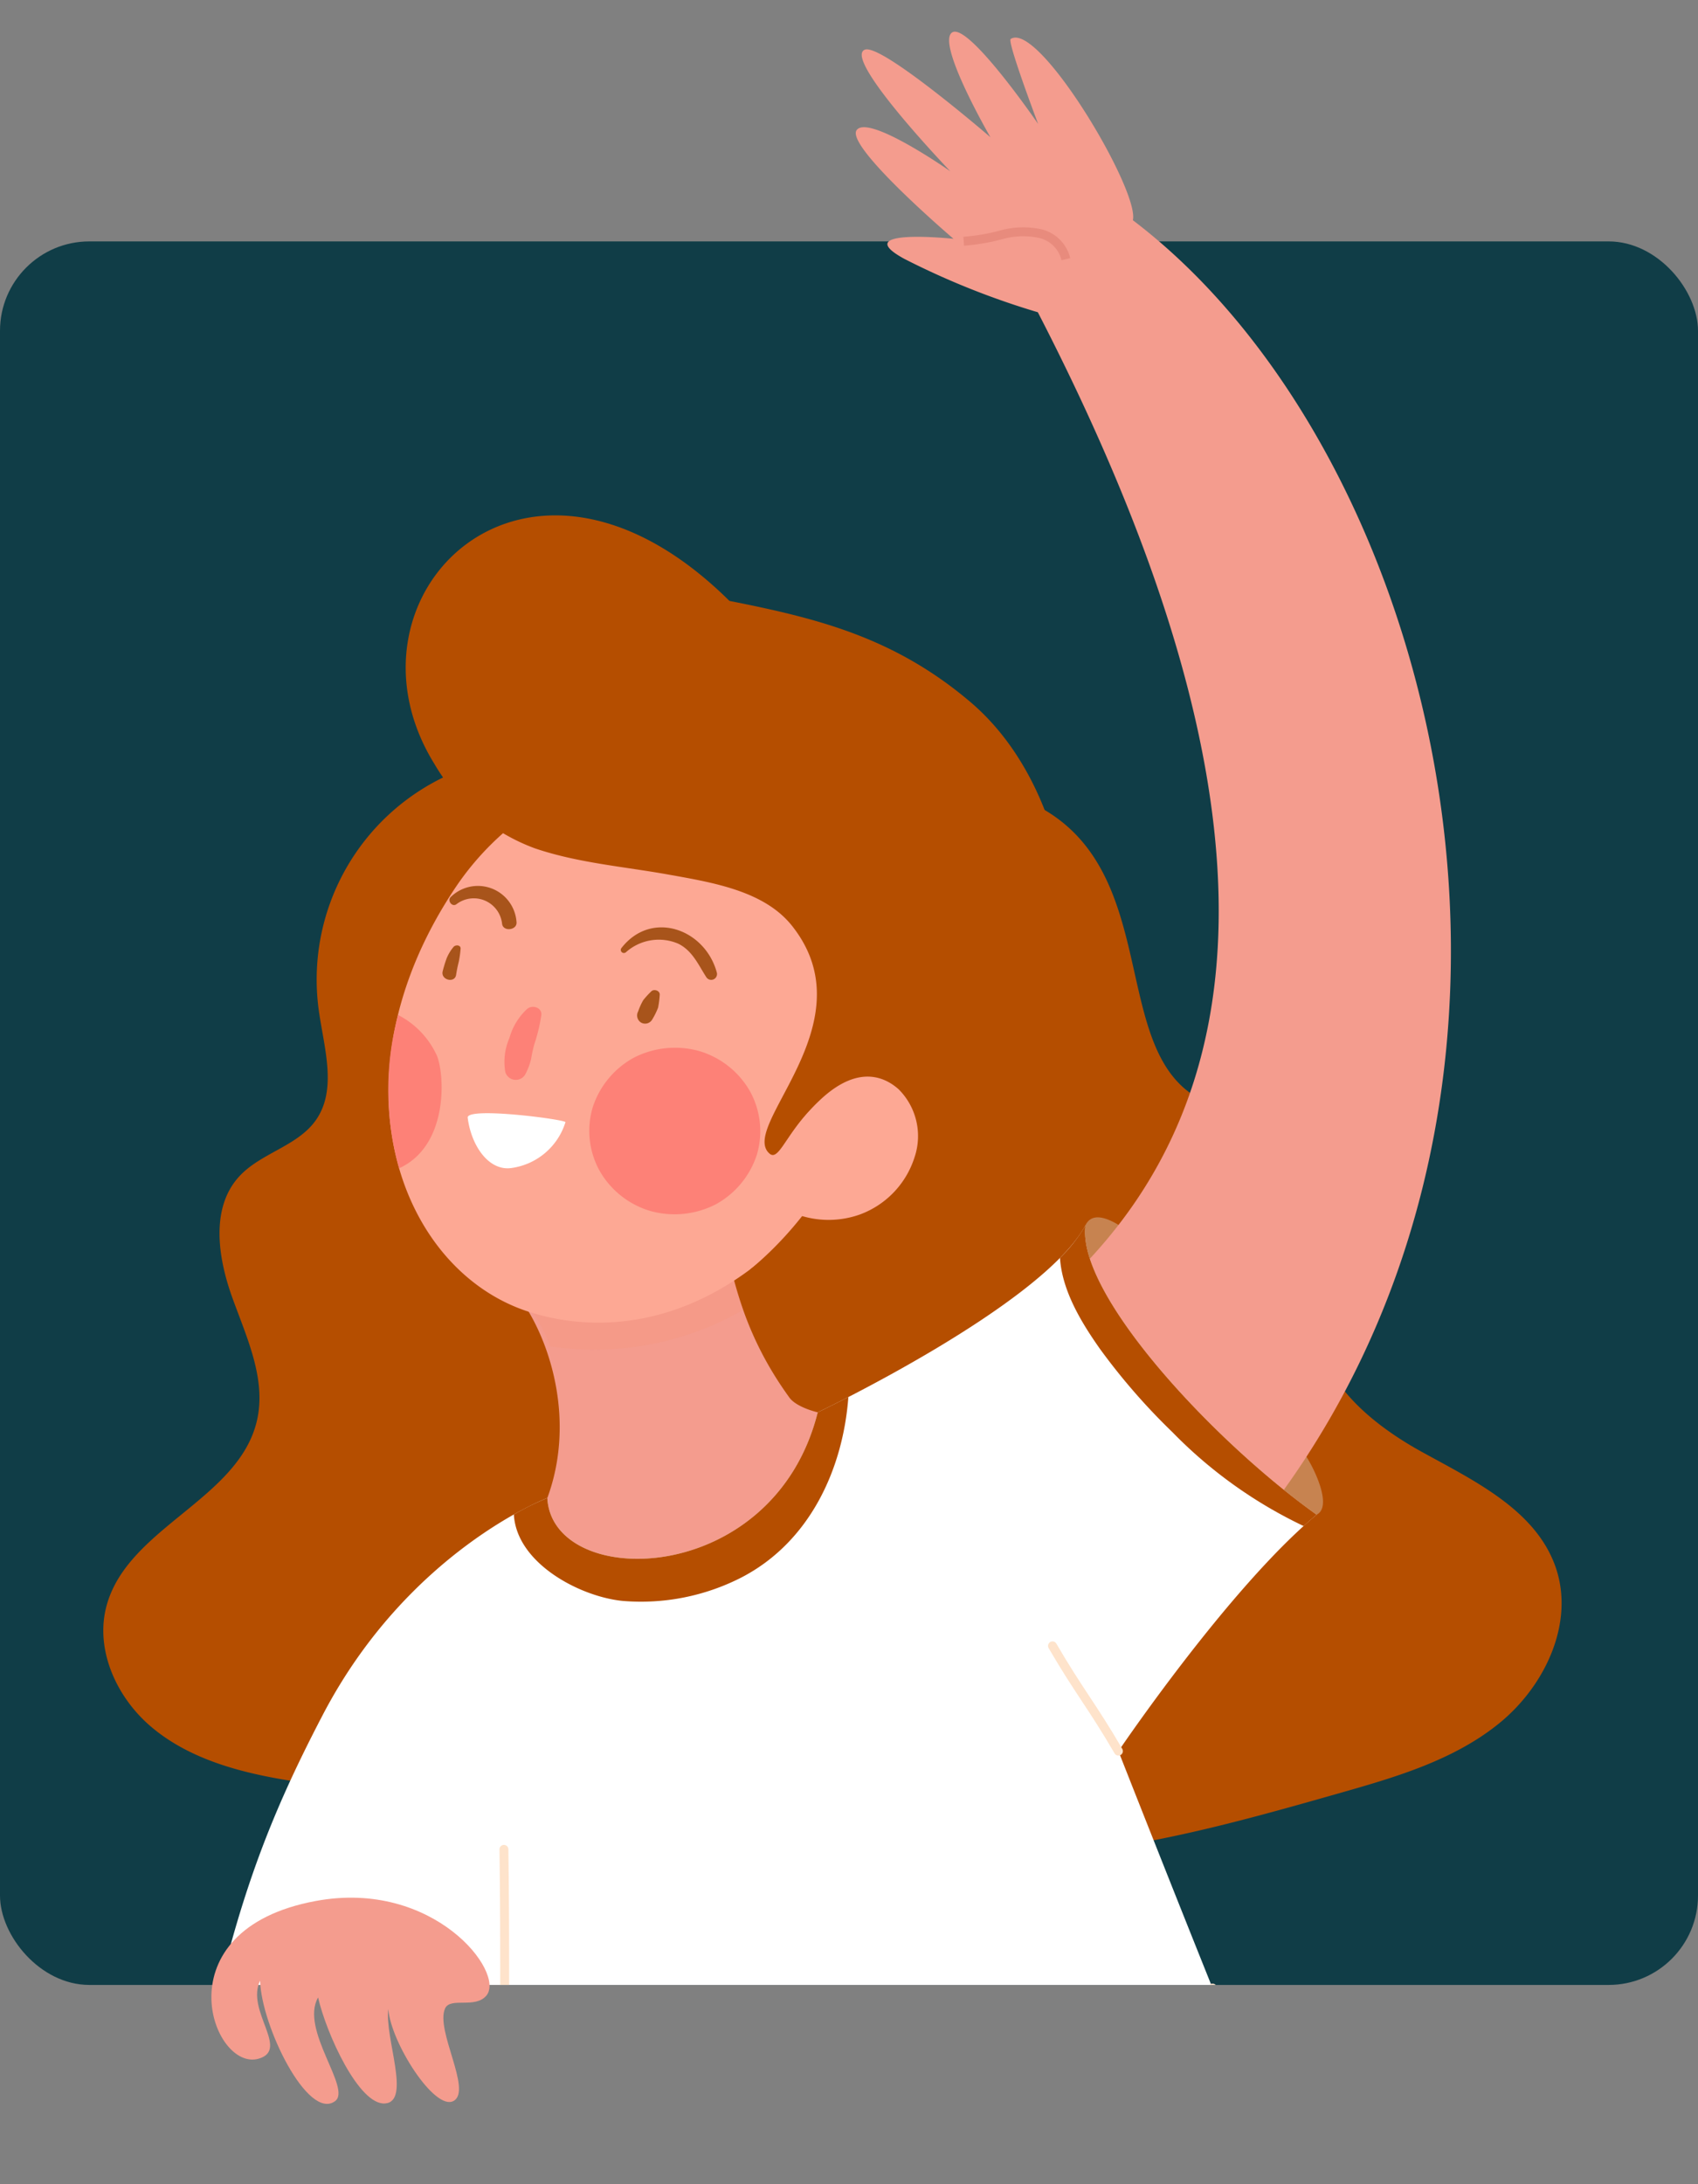 <svg xmlns="http://www.w3.org/2000/svg" xmlns:xlink="http://www.w3.org/1999/xlink" width="190" height="244.294" viewBox="0 0 190 244.294">
  <rect x="0" y="0" width="190" height="244.294" fill="#808080" stroke="none"/>
  <defs>
    <clipPath id="clip-path">
      <rect id="Rectángulo_415796" data-name="Rectángulo 415796" width="172" height="222" fill="#fff" stroke="#707070" stroke-width="1" opacity="0.78"/>
    </clipPath>
  </defs>
  <g id="Grupo_1200310" data-name="Grupo 1200310" transform="translate(-1410 -5322.69)">
    <rect id="Rectángulo_415688" data-name="Rectángulo 415688" width="190" height="195" rx="10" transform="translate(1410 5349.69)" fill="#103d47"/>
    <g id="Grupo_1200303" data-name="Grupo 1200303" transform="translate(1415 5322.69)">
      <g id="Enmascarar_grupo_1098860" data-name="Enmascarar grupo 1098860" clip-path="url(#clip-path)">
        <g id="Grupo_1199861" data-name="Grupo 1199861" transform="translate(-5.735 3.545)">
          <path id="Trazado_1043696" data-name="Trazado 1043696" d="M147.739,304.908c14.364,7.375,7.856,27.918,18.726,33.05,3.145,1.485,6.575,2.328,9.637,3.974s5.853,4.39,6.242,7.846c.471,4.194-2.646,7.981-3.039,12.182-.63,6.722,5.608,11.962,11.52,15.222s12.751,6.5,14.993,12.871c2.186,6.214-1.143,13.292-6.244,17.46s-11.631,6.069-17.968,7.87c-13.415,3.815-27.124,7.666-41.054,6.976-12.363-.612-24.279-4.778-36.569-6.252-13.844-1.659-28.01.117-41.711-2.471-4.942-.934-9.93-2.514-13.732-5.806s-6.176-8.605-4.843-13.454c2.4-8.749,14.835-11.878,16.831-20.729,1.043-4.625-1.177-9.268-2.782-13.729s-2.431-9.986.759-13.493c2.418-2.658,6.56-3.395,8.615-6.341,2.405-3.449.891-8.1.315-12.268A25.128,25.128,0,0,1,97.9,299.876" transform="translate(-31.029 -218.366)" fill="#b54e00"/>
          <path id="Trazado_1043697" data-name="Trazado 1043697" d="M86.742,378.066c1.076.59,4.957,2.08,6.8,1.185,1.819-.882-.26-5.261-1.423-6.914q-7.414-10.539-15.4-20.662c-1.659-2.1-7.569-7.873-9.044-4.788-.813,1.7.73,9.685,1.333,11.8,1.816,6.382,4.447,8.128,9.111,12.846A37.478,37.478,0,0,0,86.742,378.066Z" transform="translate(54.516 -213.391)" fill="#c78350"/>
          <path id="Trazado_1043698" data-name="Trazado 1043698" d="M159.7,247.236c.791-3.275-10.549-22.309-13.669-20.27-.424.277,3.072,9.506,3.072,9.506s-7.852-11.448-9.635-10.229,4.292,11.708,4.292,11.708-12.18-10.5-14.044-9.789c-2.555.975,9.558,13.6,9.558,13.6s-9.106-6.387-10.471-4.615,10.826,12.166,10.826,12.166-11.9-1.254-5.506,2.242a87.812,87.812,0,0,0,14.945,5.975c42.207,81.788,9.517,108.962-17.72,122.59-3.475,1.739-8.877.406-10.056-1.173-4.79-6.6-6.6-12.963-7.821-21.211-3.825,4.085-14.043,9.383-24.667,7.649,5.747,4.2,13.647,24.47-4.449,36.773-13.49,9.172-25.556,48.886-29.846,67.5a95.077,95.077,0,0,0,23.016,7.512c7.715-14.85,10.826-32.706,14.952-44.221a79.5,79.5,0,0,0,2.765-9.464c17.293.921,33.818,1.725,39.533-4.9a4.206,4.206,0,0,0,.759-1.481l10.417.1C217.862,373.58,201.006,278.6,159.7,247.236Z" transform="translate(-32.203 -226.152)" fill="#f49c8e"/>
          <path id="Trazado_1043699" data-name="Trazado 1043699" d="M131.787,360.528a33.41,33.41,0,0,0,21.591-4.083,60.413,60.413,0,0,1-2.627-11.369c-3.825,4.085-14.043,9.383-24.667,7.649A17.674,17.674,0,0,1,131.787,360.528Z" transform="translate(-69.481 -213.489)" fill="#f49074" opacity="0.23"/>
          <g id="Grupo_1199860" data-name="Grupo 1199860" transform="translate(44.167 54.098)">
            <path id="Trazado_1043700" data-name="Trazado 1043700" d="M157.79,347.379c-11.331,15.354-24.585,17.021-33.818,14.063-14.578-4.672-22.522-26.309-8.091-47.65a31.5,31.5,0,0,1,19.38-13.046C153.256,296.965,183.38,312.707,157.79,347.379Z" transform="translate(-108.216 -272.366)" fill="#fda894"/>
            <path id="Trazado_1043701" data-name="Trazado 1043701" d="M129.26,284.607c9.666,1.922,18.389,4.008,27,11.341,19.533,16.64,14.516,65.475-24.685,63.438,11.278-9.285,15.74-24.689,8.992-19.823-4.666,3.365-5.6,7.9-6.813,6.866-3.545-3.038,11.173-14.537,2.525-25.462-3.109-3.928-8.852-4.857-13.855-5.754s-10.138-1.3-14.942-2.935a21.665,21.665,0,0,1-11.212-9.4C84.636,284.171,106.418,261.991,129.26,284.607Z" transform="translate(-91.071 -275.044)" fill="#b54e00"/>
            <path id="Trazado_1043702" data-name="Trazado 1043702" d="M108.506,339.947c6.536-10.4,11.1-8.605,13.17-6.753a7.393,7.393,0,0,1,1.771,7.608,10.058,10.058,0,0,1-6.106,6.389,10.448,10.448,0,0,1-8.912-.9" transform="translate(-64.548 -269.004)" fill="#fda894"/>
            <path id="Trazado_1043703" data-name="Trazado 1043703" d="M155,336.477a7.388,7.388,0,0,1-6.093,5.131c-2.486.315-4.44-2.463-4.846-5.631C143.9,334.711,155.085,336.187,155,336.477Z" transform="translate(-135.16 -268.61)" fill="#fff"/>
            <path id="Trazado_1043704" data-name="Trazado 1043704" d="M146.6,332a6.751,6.751,0,0,1,.468-3.814,6.986,6.986,0,0,1,1.984-3.24c.574-.481,1.661-.164,1.586.681a19.454,19.454,0,0,1-.81,3.346q-.208.785-.341,1.586a7.026,7.026,0,0,1-.686,1.776A1.224,1.224,0,0,1,146.6,332Z" transform="translate(-133.493 -269.754)" fill="#fd8177"/>
            <g id="Grupo_1199859" data-name="Grupo 1199859" transform="translate(0 55.877)">
              <path id="Trazado_1043705" data-name="Trazado 1043705" d="M125.531,342.65a9.225,9.225,0,0,1-.8-7.1,9.75,9.75,0,0,1,4.586-5.57,10.1,10.1,0,0,1,7.285-.772,9.7,9.7,0,0,1,5.715,4.478,9.234,9.234,0,0,1,.8,7.1,9.747,9.747,0,0,1-4.587,5.57,10.1,10.1,0,0,1-7.285.771A9.7,9.7,0,0,1,125.531,342.65Z" transform="translate(-101.85 -325.192)" fill="#fd8177"/>
              <path id="Trazado_1043706" data-name="Trazado 1043706" d="M157.7,325.544a9.54,9.54,0,0,1,4.363,4.6c.876,2.267,1.224,10.046-4.247,12.542A32.228,32.228,0,0,1,157.7,325.544Z" transform="translate(-156.585 -325.544)" fill="#fd8177"/>
            </g>
            <path id="Trazado_1043707" data-name="Trazado 1043707" d="M149.151,313.736c-.424.393.144,1.163.628.814a3.185,3.185,0,0,1,5.117,2.2c.134.906,1.719.7,1.613-.218A4.335,4.335,0,0,0,149.151,313.736Z" transform="translate(-142.145 -271.057)" fill="#a8541b"/>
            <path id="Trazado_1043708" data-name="Trazado 1043708" d="M139.47,321.751c-1.3-4.86-7.281-7.066-10.656-2.779a.346.346,0,0,0,.489.489,5.519,5.519,0,0,1,5.863-.942c1.571.786,2.22,2.328,3.119,3.731A.651.651,0,0,0,139.47,321.751Z" transform="translate(-102.689 -270.61)" fill="#a8541b"/>
            <path id="Trazado_1043709" data-name="Trazado 1043709" d="M155.883,318.7a4.863,4.863,0,0,0-.754,1.255,14.759,14.759,0,0,0-.441,1.437c-.253.989,1.349,1.383,1.5.414.077-.5.176-.988.3-1.475a11.812,11.812,0,0,0,.2-1.412C156.752,318.434,156.1,318.405,155.883,318.7Z" transform="translate(-148.584 -270.416)" fill="#a8541b"/>
            <path id="Trazado_1043710" data-name="Trazado 1043710" d="M136.084,323.183a9.61,9.61,0,0,0-.885.968,7.145,7.145,0,0,0-.573,1.266.938.938,0,0,0,.325,1.241.916.916,0,0,0,1.241-.325,7.926,7.926,0,0,0,.668-1.353,10.388,10.388,0,0,0,.18-1.4C137.105,323.089,136.392,322.851,136.084,323.183Z" transform="translate(-106.653 -269.935)" fill="#a8541b"/>
          </g>
          <path id="Trazado_1043711" data-name="Trazado 1043711" d="M108.544,466.025a95.539,95.539,0,0,0,73.1-33.91c-5.189-12.911-10.534-26.5-10.534-26.5s12.318-18.234,22.177-26.446c-11.57-8.23-26.907-24.734-25.865-32.366-4.863,8.978-29.958,20.919-29.958,20.919-4.947,19.7-29.718,19.97-30.255,9.578,0,0-15.548,5.9-25.132,24.261C75.685,413.8,71.826,423.9,68.1,443.4c6.7,5.495,19.138,10.184,28.818,8.774a59.617,59.617,0,0,0,5.524-15.285c.656,9.693-.671,19.244-.552,28.9C104.086,465.942,106.306,466.025,108.544,466.025Z" transform="translate(-45.227 -213.306)" fill="#fff"/>
          <path id="Trazado_1043712" data-name="Trazado 1043712" d="M78.619,457.581c2.2.152,4.42.235,6.659.235a95.539,95.539,0,0,0,73.1-33.91" transform="translate(-21.961 -205.096)" fill="none" stroke="#fee3cb" stroke-linecap="round" stroke-miterlimit="10" stroke-width="1"/>
          <path id="Trazado_1043713" data-name="Trazado 1043713" d="M150.2,409.881c.085,5.929.085,10.147.085,20.3" transform="translate(-93.077 -206.589)" fill="none" stroke="#fee3cb" stroke-linecap="round" stroke-miterlimit="10" stroke-width="1"/>
          <path id="Trazado_1043714" data-name="Trazado 1043714" d="M88.139,389.313c2.891,4.974,4.486,6.8,7.376,11.772" transform="translate(30.367 -208.779)" fill="none" stroke="#fee3cb" stroke-linecap="round" stroke-miterlimit="10" stroke-width="1"/>
          <path id="Trazado_1043715" data-name="Trazado 1043715" d="M127.662,386.969a24.676,24.676,0,0,0,13.26-2.633c7.558-3.919,11.341-11.982,11.955-20.178-2.1,1.079-3.43,1.714-3.43,1.714-4.947,19.7-29.718,19.97-30.255,9.578a31.2,31.2,0,0,0-3.745,1.845C115.739,382.756,122.856,386.508,127.662,386.969Z" transform="translate(-57.212 -211.458)" fill="#b54e00"/>
          <path id="Trazado_1043716" data-name="Trazado 1043716" d="M68.1,350.446c.236,3.7,2.412,7.26,4.488,10.2a71.029,71.029,0,0,0,8.1,9.3,51.183,51.183,0,0,0,14.679,10.493c.489-.443.975-.872,1.453-1.27-11.57-8.23-26.907-24.734-25.865-32.366A16.8,16.8,0,0,1,68.1,350.446Z" transform="translate(51.244 -213.306)" fill="#b54e00"/>
          <path id="Trazado_1043717" data-name="Trazado 1043717" d="M167.628,436.568c-3-1.09-5.86-2.442-8.76-3.759a17.56,17.56,0,0,1-4.163-2.294c-.264,1.285-.529,2.6-.791,3.974,6.7,5.495,19.138,10.184,28.818,8.774.5-.929.97-1.889,1.416-2.86A62.617,62.617,0,0,1,167.628,436.568Z" transform="translate(-131.045 -204.392)" fill="#b54e00"/>
          <path id="Trazado_1043718" data-name="Trazado 1043718" d="M191.875,431.929c-16.81-5.632-19.42,11.12-14.144,12.325,3.552.812,1.319-5.405,4.366-7.548-2.327,4.487-2.936,16.33.809,15.841,2.334-.3.406-8.916,3.958-11.06-1.147,3.94-1.863,12.782.812,14s3.5-6.449,5.426-9.057c-1.568,3.418-1,12.518,1.407,12.518s2.034-7.9,4.174-9.5c1.16-.87,2.924,1.7,4.763.97C206.553,449.192,204.586,436.187,191.875,431.929Z" transform="translate(-175.282 -204.365)" fill="#f49c8e"/>
          <path id="Trazado_1043719" data-name="Trazado 1043719" d="M93.453,247.433a22.1,22.1,0,0,0,4.25-.729,9.13,9.13,0,0,1,4.275-.131,3.86,3.86,0,0,1,2.908,2.87" transform="translate(15.115 -223.999)" fill="none" stroke="#e88b7d" stroke-miterlimit="10" stroke-width="1"/>
        </g>
      </g>
      <path id="Trazado_1043718-2" data-name="Trazado 1043718" d="M12.867,27.022C29.677,32.654,32.287,15.9,27.011,14.7c-3.552-.812-1.319,5.405-4.366,7.548,2.327-4.487,2.936-16.33-.809-15.841-2.334.3-.406,8.916-3.958,11.06,1.147-3.94,1.863-12.782-.812-14s-3.5,6.449-5.426,9.057C13.208,9.1,12.643,0,10.233,0S8.2,7.9,6.059,9.5c-1.16.87-2.924-1.7-4.763-.97C-1.811,9.759.156,22.765,12.867,27.022Z" transform="matrix(-0.875, 0.485, -0.485, -0.875, 54.708, 230.012)" fill="#f49c8e"/>
    </g>
  </g>
</svg>
